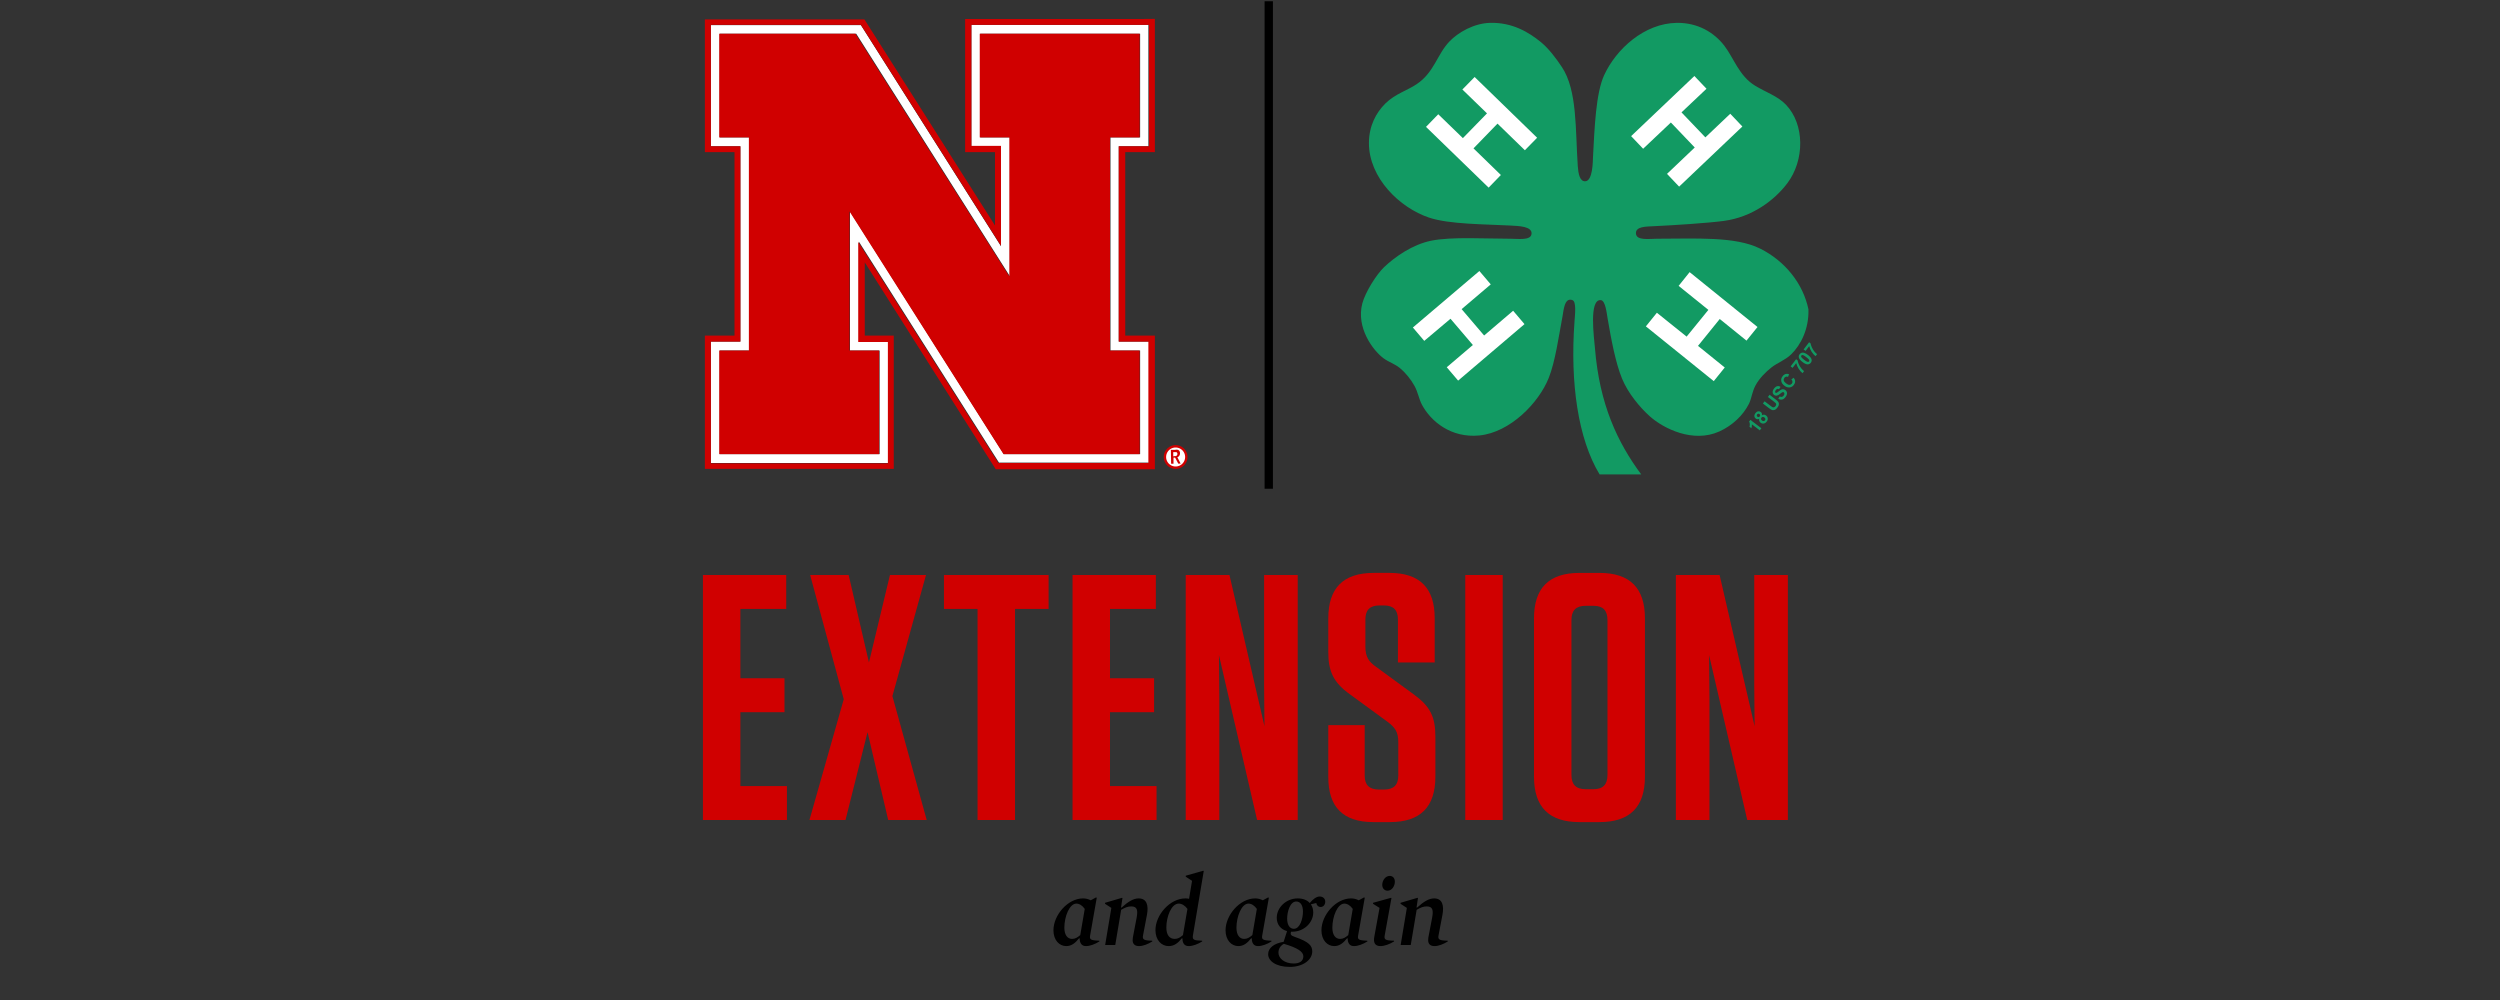 <?xml version="1.0"?>
<svg version="1.1" xmlns="http://www.w3.org/2000/svg" class="preview" viewBox="0 0 200 80"><rect x="0" y="0" width="200" height="80" fill="#333333" stroke="none"/><path fill="#d00000" d="M56.234,46l6.664,0l0,2.716l-3.668,0l0,5.544l3.528,0l0,2.716l-3.528,0l0,5.908l3.724,0l0,2.716l-6.72,0l0-19.6z M74.08,46l-2.688,9.688l2.744,9.912l-3.08,0l-1.652-7.028l-1.764,7.028l-2.884,0l2.744-9.66l-2.688-9.94l3.08,0l1.624,7l1.68-7l2.884,0z M81.201,65.6l-2.996,0l0-16.884l-2.688,0l0-2.716l8.372,0l0,2.716l-2.688,0l0,16.884z M85.803,46l6.664,0l0,2.716l-3.668,0l0,5.544l3.528,0l0,2.716l-3.528,0l0,5.908l3.724,0l0,2.716l-6.72,0l0-19.6z M103.817,65.6l-3.248,0l-3.052-13.188l0.028,3.444l0,9.744l-2.688,0l0-19.6l3.5,0l2.8,12.096l-0.028-3.276l0-8.82l2.688,0l0,19.6z M113.095,55.548c1.316,0.952,1.736,1.792,1.736,3.388l0,3.192c0,2.436-1.204,3.64-3.64,3.64l-1.316,0c-2.436,0-3.612-1.204-3.612-3.612l0-4.144l2.912,0l0,4.032c0,0.756,0.364,1.12,1.148,1.12l0.392,0c0.784,0,1.148-0.364,1.148-1.12l0-2.688c0-0.812-0.28-1.176-0.84-1.596l-3.024-2.212c-1.344-0.952-1.736-1.876-1.736-3.388l0-2.688c0-2.436,1.204-3.64,3.64-3.64l1.26,0c2.408,0,3.612,1.204,3.612,3.612l0,3.556l-2.94,0l0-3.444c0-0.756-0.364-1.12-1.12-1.12l-0.364,0c-0.756,0-1.12,0.364-1.12,1.12l0,2.184c0,0.812,0.28,1.204,0.84,1.596z M120.217,46l0,19.6l-2.996,0l0-19.6l2.996,0z M131.595,62.128c0,2.436-1.204,3.64-3.64,3.64l-1.596,0c-2.436,0-3.64-1.204-3.64-3.64l0-12.656c0-2.436,1.204-3.64,3.64-3.64l1.596,0c2.436,0,3.64,1.204,3.64,3.64l0,12.656z M128.599,49.612c0-0.784-0.364-1.148-1.12-1.148l-0.616,0c-0.784,0-1.148,0.364-1.148,1.148l0,12.376c0,0.784,0.364,1.148,1.148,1.148l0.616,0c0.756,0,1.12-0.364,1.12-1.148l0-12.376z M143.028,65.6l-3.248,0l-3.052-13.188l0.028,3.444l0,9.744l-2.688,0l0-19.6l3.5,0l2.8,12.096l-0.028-3.276l0-8.82l2.688,0l0,19.6z"/><path fill="#000000" d="M85.3,75.688c-0.552,0-1.024-0.472-1.024-1.264c0-1.216,1.144-2.552,2.368-2.552c0.208,0,0.408,0.048,0.616,0.152l0.424-0.232l0.056,0.032l-0.528,3c-0.056,0.32,0,0.408,0.728,0.432l0.016,0.056c-0.352,0.224-0.76,0.376-1.08,0.376c-0.352,0-0.496-0.248-0.504-0.608l-0.04-0.024c-0.312,0.392-0.616,0.632-1.032,0.632z M85.764,75.112c0.256,0,0.424-0.112,0.656-0.304l0.36-2.096c-0.192-0.272-0.432-0.424-0.672-0.424c-0.552,0-0.96,1.04-0.96,1.928c0,0.568,0.24,0.896,0.616,0.896z M91.124,75.688c-0.368,0-0.512-0.2-0.512-0.472c0-0.12,0.024-0.288,0.056-0.424l0.264-1.384c0.104-0.576,0.056-0.896-0.432-0.896c-0.28,0-0.48,0.088-0.808,0.272l-0.472,2.816l-0.808,0l0.496-2.968l-0.504-0.328l0-0.08l1.36-0.4l0.032,0.024l-0.112,0.744l0.032,0.024c0.544-0.496,0.968-0.744,1.376-0.744c0.648,0,0.808,0.552,0.664,1.312l-0.312,1.64c-0.064,0.336,0.04,0.416,0.728,0.432l0.016,0.056c-0.352,0.224-0.752,0.376-1.064,0.376z M93.492,75.688c-0.568,0-1.056-0.472-1.056-1.28c0-1.2,1.144-2.536,2.4-2.536c0.096,0,0.192,0.008,0.288,0.032l0.24-1.44l-0.504-0.328l0-0.08l1.408-0.4l0.032,0.024l-0.864,5.144c-0.056,0.344,0.04,0.416,0.728,0.432l0.016,0.056c-0.352,0.224-0.76,0.376-1.088,0.376c-0.344,0-0.496-0.248-0.496-0.608l-0.04-0.024c-0.32,0.392-0.616,0.632-1.064,0.632z M93.98,75.112c0.256,0,0.424-0.112,0.656-0.304l0.36-2.096c-0.2-0.272-0.456-0.424-0.696-0.424c-0.592,0-0.992,1.04-0.992,1.912c0,0.584,0.24,0.912,0.672,0.912z M99.068,75.688c-0.552,0-1.024-0.472-1.024-1.264c0-1.216,1.144-2.552,2.368-2.552c0.208,0,0.408,0.048,0.616,0.152l0.424-0.232l0.056,0.032l-0.528,3c-0.056,0.32,0,0.408,0.728,0.432l0.016,0.056c-0.352,0.224-0.76,0.376-1.08,0.376c-0.352,0-0.496-0.248-0.504-0.608l-0.04-0.024c-0.312,0.392-0.616,0.632-1.032,0.632z M99.532,75.112c0.256,0,0.424-0.112,0.656-0.304l0.36-2.096c-0.192-0.272-0.432-0.424-0.672-0.424c-0.552,0-0.96,1.04-0.96,1.928c0,0.568,0.24,0.896,0.616,0.896z M103.18,77.352c-1.112,0-1.728-0.48-1.728-1.016c0-0.52,0.504-0.872,1.24-0.992l0.272-0.856c-0.52-0.136-0.824-0.544-0.824-1.064c0-0.808,0.736-1.552,1.68-1.552c0.408,0,0.744,0.128,0.96,0.368c0.264-0.32,0.544-0.52,0.792-0.52c0.28,0,0.448,0.184,0.448,0.408c0,0.248-0.152,0.432-0.376,0.432c-0.16,0-0.312-0.12-0.336-0.32l-0.44,0.104c0.12,0.176,0.192,0.392,0.192,0.648c0,0.808-0.728,1.544-1.672,1.544l-0.112,0c-0.056,0.24-0.008,0.304,0.312,0.416c1.152,0.4,1.392,0.712,1.392,1.168c0,0.624-0.68,1.232-1.8,1.232z M103.492,77.08c0.488,0,0.776-0.2,0.776-0.576s-0.48-0.68-1.56-1c-0.304,0.176-0.432,0.424-0.432,0.712c0,0.456,0.488,0.864,1.216,0.864z M103.508,74.304c0.496,0,0.728-0.816,0.728-1.376c0-0.464-0.176-0.808-0.536-0.808c-0.496,0-0.728,0.816-0.728,1.376c0,0.456,0.176,0.808,0.536,0.808z M106.74,75.688c-0.552,0-1.024-0.472-1.024-1.264c0-1.216,1.144-2.552,2.368-2.552c0.208,0,0.408,0.048,0.616,0.152l0.424-0.232l0.056,0.032l-0.528,3c-0.056,0.32,0,0.408,0.728,0.432l0.016,0.056c-0.352,0.224-0.76,0.376-1.08,0.376c-0.352,0-0.496-0.248-0.504-0.608l-0.04-0.024c-0.312,0.392-0.616,0.632-1.032,0.632z M107.204,75.112c0.256,0,0.424-0.112,0.656-0.304l0.36-2.096c-0.192-0.272-0.432-0.424-0.672-0.424c-0.552,0-0.96,1.04-0.96,1.928c0,0.568,0.24,0.896,0.616,0.896z M111.004,71.256c-0.232,0-0.424-0.176-0.424-0.464c0-0.352,0.248-0.72,0.6-0.72c0.232,0,0.408,0.168,0.408,0.464c0,0.344-0.232,0.72-0.584,0.72z M110.436,75.688c-0.448,0-0.584-0.288-0.488-0.768l0.416-2.288l-0.52-0.328l0-0.08l1.44-0.4l0.032,0.024l-0.536,2.968c-0.064,0.344,0.016,0.424,0.736,0.44l0.016,0.056c-0.36,0.224-0.776,0.376-1.096,0.376z M114.764,75.688c-0.368,0-0.512-0.2-0.512-0.472c0-0.12,0.024-0.288,0.056-0.424l0.264-1.384c0.104-0.576,0.056-0.896-0.432-0.896c-0.28,0-0.48,0.088-0.808,0.272l-0.472,2.816l-0.808,0l0.496-2.968l-0.504-0.328l0-0.08l1.36-0.4l0.032,0.024l-0.112,0.744l0.032,0.024c0.544-0.496,0.968-0.744,1.376-0.744c0.648,0,0.808,0.552,0.664,1.312l-0.312,1.64c-0.064,0.336,0.04,0.416,0.728,0.432l0.016,0.056c-0.352,0.224-0.752,0.376-1.064,0.376z"/><path fill="#d00000" transform="translate(50.5 0.1)" d="M42.79 36.46       a .76 .76 0 1 0 1.52 0         .76 .76 0 1 0 -1.52 0     m -.19 0     a .95 .95 0 1 0 1.9 0     .95 .95 0 1 0 -1.9 0"/><path fill="#ffffff" transform="translate(50.5 0.1)" d="M42.79 36.46         a .76 .76 0 1 0 1.52 0         .76 .76 0 1 0 -1.52 0"/><path fill="#ffffff" transform="translate(50.5 0.1)" d="M19.87,27.94h0v8.29H7.08V27.94H9.44V10.89H7.08V2.6H18L30.29,22V10.89H27.92V2.6H40.71v8.29H38.34V27.94h2.37v8.29H29.81L17.5,16.81V27.94ZM40.71,1.89H27.21V11.6h2.37v8l-11-17.36-.21-.33h-12V11.6H8.73V27.23H6.37v9.71H20.58V27.23H18.21v-8l11,17.35.21.33h12V27.23H39V11.6h2.37V1.89Z"/><path fill="#d00000" transform="translate(50.5 0.1)" d="M41.42,2.6v9H39V27.23h2.37v9.71h-12l-.21-.33-11-17.35v8h2.37v9.71H6.37V27.23H8.73V11.6H6.37V1.89h12l.21.33,11,17.35v-8H27.21V1.89H41.42Zm-.71-1.18h-14V12.07H29.1v5.87L19,2l-.35-.55H5.89V12.07H8.26V26.75H5.89V37.41H21V26.75H18.68V20.89l10.13,16,.35.55H41.89V26.75H39.52V12.07h2.37V1.41Z"/><path fill="#d00000" transform="translate(56, 0)" d="M24.75,22.12L24.75 22.12 12.43 2.7 1.54 2.7 1.54 10.99 3.91 10.99 3.91 28.04 1.54 28.04 1.54 36.33 14.33 36.33 14.33 28.04 11.96 28.04 11.96 16.91 24.28 36.33 35.17 36.33 35.17 28.04 32.8 28.04 32.8 10.99 35.17 10.99 35.17 2.7 22.38 2.7 22.38 10.99 24.75 10.99 24.75 22.12z"/><path fill="#d00000" transform="translate(50.5 0.1)" d="M43.46 36.39h.09a.17 .17,0,0,0,.14 -.18 .13 .13,0,0,0 -.09 -.14h -.24v.34Zm-.29 -.5h.33a.54 .54,0,0,1,.25,0,.29 .29,0,0,1,.15 .27 .34 .34,0,0,1 -.08 .23 .37 .37,0,0,1 -.13 .09h0l .26 .51h -.19l -.25 -.48h -.13V37h -.19Z"/><path fill="#129a63" transform="translate(144.676,24.75) rotate(180) scale(-1,1)" d="M 0,0 C 0.043,-1.596 -0.626,-2.857 -1.375,-3.591 -1.853,-4.06 -2.473,-4.264 -2.961,-4.647 -3.408,-4.998 -3.925,-5.511 -4.23,-6.073 -4.515,-6.598 -4.55,-7.139 -4.759,-7.552 -5.232,-8.487 -6.088,-9.297 -7.138,-9.77 c -2.089,-0.941 -4.443,0.226 -5.552,1.214 -0.81,0.723 -1.752,1.868 -2.221,3.011 -0.528,1.286 -0.877,3.177 -1.163,4.858 -0.067,0.392 -0.169,1.387 -0.529,1.426 -0.983,0.108 -0.542,-3.036 -0.476,-3.855 0.361,-4.453 1.786,-7.509 3.701,-10.087 l -3.331,0 c -1.722,2.837 -2.364,7.326 -2.009,12.2 0.046,0.631 0.162,1.617 -0.159,1.742 -0.65,0.255 -0.712,-0.845 -0.793,-1.267 -0.297,-1.566 -0.58,-3.64 -1.11,-4.964 -0.799,-1.998 -3.091,-4.355 -5.552,-4.595 -2.255,-0.22 -3.885,1.121 -4.6,2.482 -0.226,0.429 -0.306,0.975 -0.582,1.479 -0.297,0.542 -0.738,1.074 -1.163,1.426 -0.416,0.343 -0.92,0.491 -1.322,0.792 -0.846,0.631 -2.202,2.448 -1.692,4.383 0.235,0.892 1.119,2.31 1.745,2.905 0.889,0.846 2.278,1.807 3.754,2.112 1.61,0.333 4.377,0.159 6.345,0.159 0.62,0 1.616,-0.154 1.692,0.37 0.091,0.63 -1.038,0.65 -1.692,0.686 -1.976,0.109 -4.881,0.089 -6.504,0.634 -2.352,0.79 -4.811,3.171 -4.811,5.968 0,1.353 0.568,2.431 1.322,3.168 0.776,0.761 1.72,1.021 2.485,1.532 1.433,0.957 1.626,2.374 2.644,3.433 0.692,0.719 1.947,1.441 3.225,1.479 1.798,0.052 3.119,-0.757 4.071,-1.532 0.627,-0.51 1.209,-1.28 1.692,-2.007 1.239,-1.866 1.069,-4.991 1.269,-7.922 0.042,-0.61 0.159,-1.214 0.582,-1.214 0.629,0 0.62,1.637 0.634,1.901 0.126,2.351 0.224,5.139 0.899,6.601 0.964,2.085 3.215,4.143 5.817,4.173 1.671,0.018 2.982,-0.766 3.807,-1.849 0.744,-0.977 1.171,-2.393 2.432,-3.169 0.851,-0.523 1.823,-0.836 2.485,-1.531 1.507,-1.584 1.5,-4.436 0.106,-6.285 -1.041,-1.381 -2.84,-2.712 -5.076,-3.01 -1.321,-0.176 -3.923,-0.343 -5.605,-0.423 -0.675,-0.032 -1.457,-0.03 -1.428,-0.581 0.032,-0.594 1.062,-0.422 1.692,-0.422 3.1,0 6.263,0.202 8.249,-0.792 C -1.874,3.865 -0.431,2.073 0,0"/><path fill="#129a63" transform="translate(140.91,34.26) rotate(180) scale(-1,1)" d="M 0,0 -0.128,-0.168 -0.761,0.316 C -0.751,0.211 -0.764,0.106 -0.8,0.002 l -0.152,0.117 c 0.019,0.054 0.028,0.123 0.028,0.204 -0.001,0.082 -0.021,0.153 -0.059,0.213 L -0.879,0.671 0,0 Z"/><path fill="#129a63" transform="translate(140.737,33.5) rotate(180) scale(-1,1)" d="m 0,0 c -0.052,-0.029 -0.101,-0.042 -0.148,-0.037 -0.047,0.005 -0.09,0.022 -0.128,0.051 -0.065,0.05 -0.102,0.114 -0.109,0.192 -0.008,0.078 0.02,0.159 0.084,0.243 0.064,0.083 0.135,0.132 0.213,0.145 C -0.011,0.607 0.061,0.589 0.126,0.539 0.167,0.508 0.195,0.47 0.21,0.425 0.226,0.38 0.227,0.332 0.215,0.281 0.271,0.314 0.328,0.329 0.385,0.326 0.442,0.322 0.495,0.302 0.544,0.265 0.625,0.203 0.671,0.127 0.682,0.037 0.693,-0.054 0.666,-0.141 0.601,-0.227 0.54,-0.306 0.468,-0.357 0.386,-0.377 0.289,-0.402 0.197,-0.381 0.111,-0.316 0.064,-0.279 0.029,-0.234 0.007,-0.181 -0.015,-0.127 -0.017,-0.067 0,0 m -0.142,0.163 c 0.033,-0.025 0.066,-0.036 0.1,-0.031 0.033,0.004 0.062,0.022 0.086,0.054 0.024,0.032 0.034,0.065 0.03,0.098 C 0.07,0.318 0.051,0.347 0.017,0.373 -0.014,0.397 -0.047,0.407 -0.08,0.402 -0.114,0.398 -0.142,0.38 -0.166,0.349 -0.191,0.317 -0.201,0.284 -0.196,0.25 -0.192,0.216 -0.174,0.187 -0.142,0.163 m 0.363,-0.301 c 0.046,-0.036 0.091,-0.052 0.135,-0.048 0.045,0.004 0.08,0.024 0.107,0.059 0.027,0.035 0.036,0.073 0.029,0.115 C 0.484,0.03 0.457,0.069 0.41,0.105 0.368,0.136 0.326,0.15 0.284,0.146 0.241,0.142 0.206,0.122 0.179,0.087 0.147,0.046 0.138,0.004 0.151,-0.038 c 0.013,-0.041 0.036,-0.075 0.07,-0.1"/><path fill="#129a63" transform="translate(141.032,32.28) rotate(180) scale(-1,1)" d="m 0,0 0.135,0.176 0.474,-0.361 c 0.075,-0.058 0.125,-0.093 0.151,-0.105 0.042,-0.02 0.084,-0.024 0.128,-0.012 0.043,0.012 0.084,0.042 0.121,0.091 0.039,0.05 0.057,0.096 0.056,0.137 C 1.064,-0.033 1.051,0.002 1.025,0.03 0.999,0.058 0.952,0.098 0.882,0.151 L 0.399,0.52 0.534,0.697 0.993,0.346 C 1.098,0.266 1.169,0.204 1.205,0.161 1.241,0.119 1.264,0.073 1.274,0.025 1.285,-0.024 1.282,-0.076 1.267,-0.133 1.252,-0.189 1.218,-0.252 1.165,-0.321 1.101,-0.404 1.043,-0.46 0.991,-0.489 0.938,-0.517 0.887,-0.532 0.837,-0.533 0.787,-0.535 0.742,-0.527 0.702,-0.509 0.643,-0.482 0.565,-0.431 0.467,-0.356 L 0,0 Z"/><path fill="#129a63" transform="translate(142.26,31.9) rotate(180) scale(-1,1)" d="M 0,0 0.115,0.184 C 0.181,0.151 0.239,0.139 0.291,0.151 0.342,0.161 0.388,0.194 0.43,0.248 0.473,0.305 0.494,0.357 0.492,0.404 0.49,0.452 0.473,0.488 0.441,0.512 0.42,0.528 0.398,0.535 0.374,0.535 0.35,0.533 0.321,0.522 0.288,0.5 0.265,0.485 0.216,0.447 0.141,0.388 0.045,0.311 -0.035,0.266 -0.098,0.254 c -0.09,-0.017 -0.169,0.001 -0.238,0.054 -0.045,0.034 -0.077,0.079 -0.096,0.134 -0.02,0.055 -0.021,0.114 -0.005,0.177 0.016,0.063 0.049,0.128 0.101,0.195 0.084,0.11 0.171,0.174 0.262,0.193 C 0.017,1.025 0.104,1.005 0.187,0.946 L 0.058,0.764 C 0.007,0.791 -0.038,0.8 -0.076,0.79 -0.115,0.78 -0.154,0.751 -0.192,0.701 -0.231,0.649 -0.251,0.601 -0.252,0.556 -0.253,0.527 -0.242,0.503 -0.22,0.486 -0.199,0.47 -0.174,0.465 -0.146,0.472 -0.11,0.48 -0.049,0.519 0.037,0.589 0.123,0.66 0.193,0.707 0.246,0.732 0.299,0.757 0.354,0.766 0.409,0.761 0.465,0.755 0.52,0.732 0.576,0.689 0.626,0.651 0.662,0.601 0.685,0.54 0.707,0.478 0.709,0.414 0.692,0.347 0.674,0.28 0.636,0.208 0.578,0.132 0.493,0.021 0.402,-0.045 0.305,-0.065 0.209,-0.085 0.107,-0.063 0,0"/><path fill="#129a63" transform="translate(143.312,30.35) rotate(180) scale(-1,1)" d="m 0,0 0.185,0.13 c 0.076,-0.1 0.114,-0.198 0.114,-0.295 0,-0.096 -0.036,-0.191 -0.108,-0.285 -0.089,-0.116 -0.201,-0.181 -0.338,-0.195 -0.136,-0.015 -0.274,0.031 -0.411,0.136 -0.146,0.111 -0.23,0.235 -0.253,0.372 -0.023,0.136 0.012,0.266 0.106,0.388 0.082,0.107 0.18,0.17 0.294,0.188 0.068,0.011 0.145,0 0.23,-0.034 L -0.273,0.199 C -0.326,0.223 -0.378,0.229 -0.43,0.216 -0.481,0.203 -0.525,0.174 -0.561,0.127 -0.61,0.062 -0.627,-0.008 -0.612,-0.084 c 0.016,-0.076 0.076,-0.153 0.18,-0.233 0.11,-0.084 0.204,-0.124 0.281,-0.12 0.078,0.003 0.141,0.037 0.19,0.101 0.035,0.047 0.051,0.098 0.047,0.155 C 0.082,-0.124 0.053,-0.064 0,0"/><path fill="#129a63" transform="translate(143.405,29.43) rotate(180) scale(-1,1)" d="M 0,0 -0.156,0.119 0.283,0.692 0.404,0.599 C 0.415,0.516 0.445,0.417 0.495,0.301 0.544,0.186 0.608,0.078 0.687,-0.023 0.765,-0.124 0.844,-0.203 0.921,-0.262 L 0.797,-0.424 C 0.678,-0.329 0.574,-0.209 0.484,-0.066 0.395,0.077 0.33,0.226 0.292,0.381 L 0,0 Z"/><path fill="#129a63" transform="translate(143.971,28.337) rotate(180) scale(-1,1)" d="M 0,0 C 0.065,0.084 0.146,0.127 0.243,0.129 0.358,0.131 0.498,0.068 0.664,-0.058 0.83,-0.185 0.927,-0.304 0.955,-0.417 0.979,-0.509 0.958,-0.598 0.894,-0.683 0.829,-0.767 0.744,-0.811 0.638,-0.813 0.533,-0.815 0.396,-0.752 0.228,-0.623 0.064,-0.498 -0.033,-0.378 -0.062,-0.266 -0.085,-0.173 -0.065,-0.085 0,0 M 0.139,-0.106 C 0.123,-0.126 0.116,-0.149 0.117,-0.175 0.118,-0.2 0.132,-0.23 0.159,-0.265 0.193,-0.309 0.262,-0.371 0.365,-0.449 0.467,-0.528 0.542,-0.577 0.588,-0.596 0.635,-0.615 0.67,-0.621 0.695,-0.615 c 0.025,0.005 0.045,0.018 0.06,0.038 0.015,0.02 0.023,0.043 0.022,0.069 -0.001,0.026 -0.015,0.056 -0.042,0.09 C 0.701,-0.374 0.632,-0.312 0.53,-0.234 0.427,-0.155 0.352,-0.106 0.306,-0.087 0.26,-0.068 0.224,-0.062 0.199,-0.067 0.174,-0.073 0.154,-0.086 0.139,-0.106"/><path fill="#129a63" transform="translate(144.445,28.072) rotate(180) scale(-1,1)" d="M 0,0 -0.156,0.119 0.283,0.692 0.404,0.599 C 0.415,0.516 0.445,0.417 0.495,0.302 0.544,0.186 0.608,0.078 0.687,-0.023 c 0.078,-0.1 0.157,-0.18 0.234,-0.239 L 0.797,-0.424 C 0.678,-0.329 0.574,-0.209 0.484,-0.066 0.395,0.077 0.331,0.226 0.292,0.381 L 0,0 Z"/><path fill="#ffffff" transform="translate(56, 0)" d="M63.09,15.01L58.08 10.15 59.06 9.14 61.03 11.05 62.96 9.07 60.99 7.16 61.97 6.16 66.97 11.02 65.99 12.02 63.8 9.89 61.88 11.87 64.07 14 63.09 15.01z"/><path fill="#ffffff" transform="translate(56, 0)" d="M74.49,10.89L79.55 6.08 80.52 7.1 78.52 8.99 80.43 10.99 82.42 9.1 83.39 10.12 78.33 14.93 77.36 13.91 79.58 11.8 77.67 9.8 75.45 11.9 74.49 10.89z"/><path fill="#ffffff" transform="translate(56, 0)" d="M79.17,21.77L84.6 26.16 83.72 27.25 81.58 25.52 79.84 27.67 81.98 29.4 81.1 30.49 75.67 26.11 76.55 25.02 78.93 26.93 80.67 24.79 78.29 22.87 79.17 21.77z"/><path fill="#ffffff" transform="translate(56, 0)" d="M65.96,25.93L60.65 30.45 59.74 29.38 61.83 27.6 60.04 25.5 57.94 27.27 57.03 26.2 62.35 21.68 63.26 22.75 60.93 24.73 62.73 26.84 65.05 24.86 65.96 25.93"/><path fill="#000000" transform="translate(50.5 0.1)" stroke="#000000" stroke-width="0.5pt" d="M51,0 L51,39 Z"/></svg>
